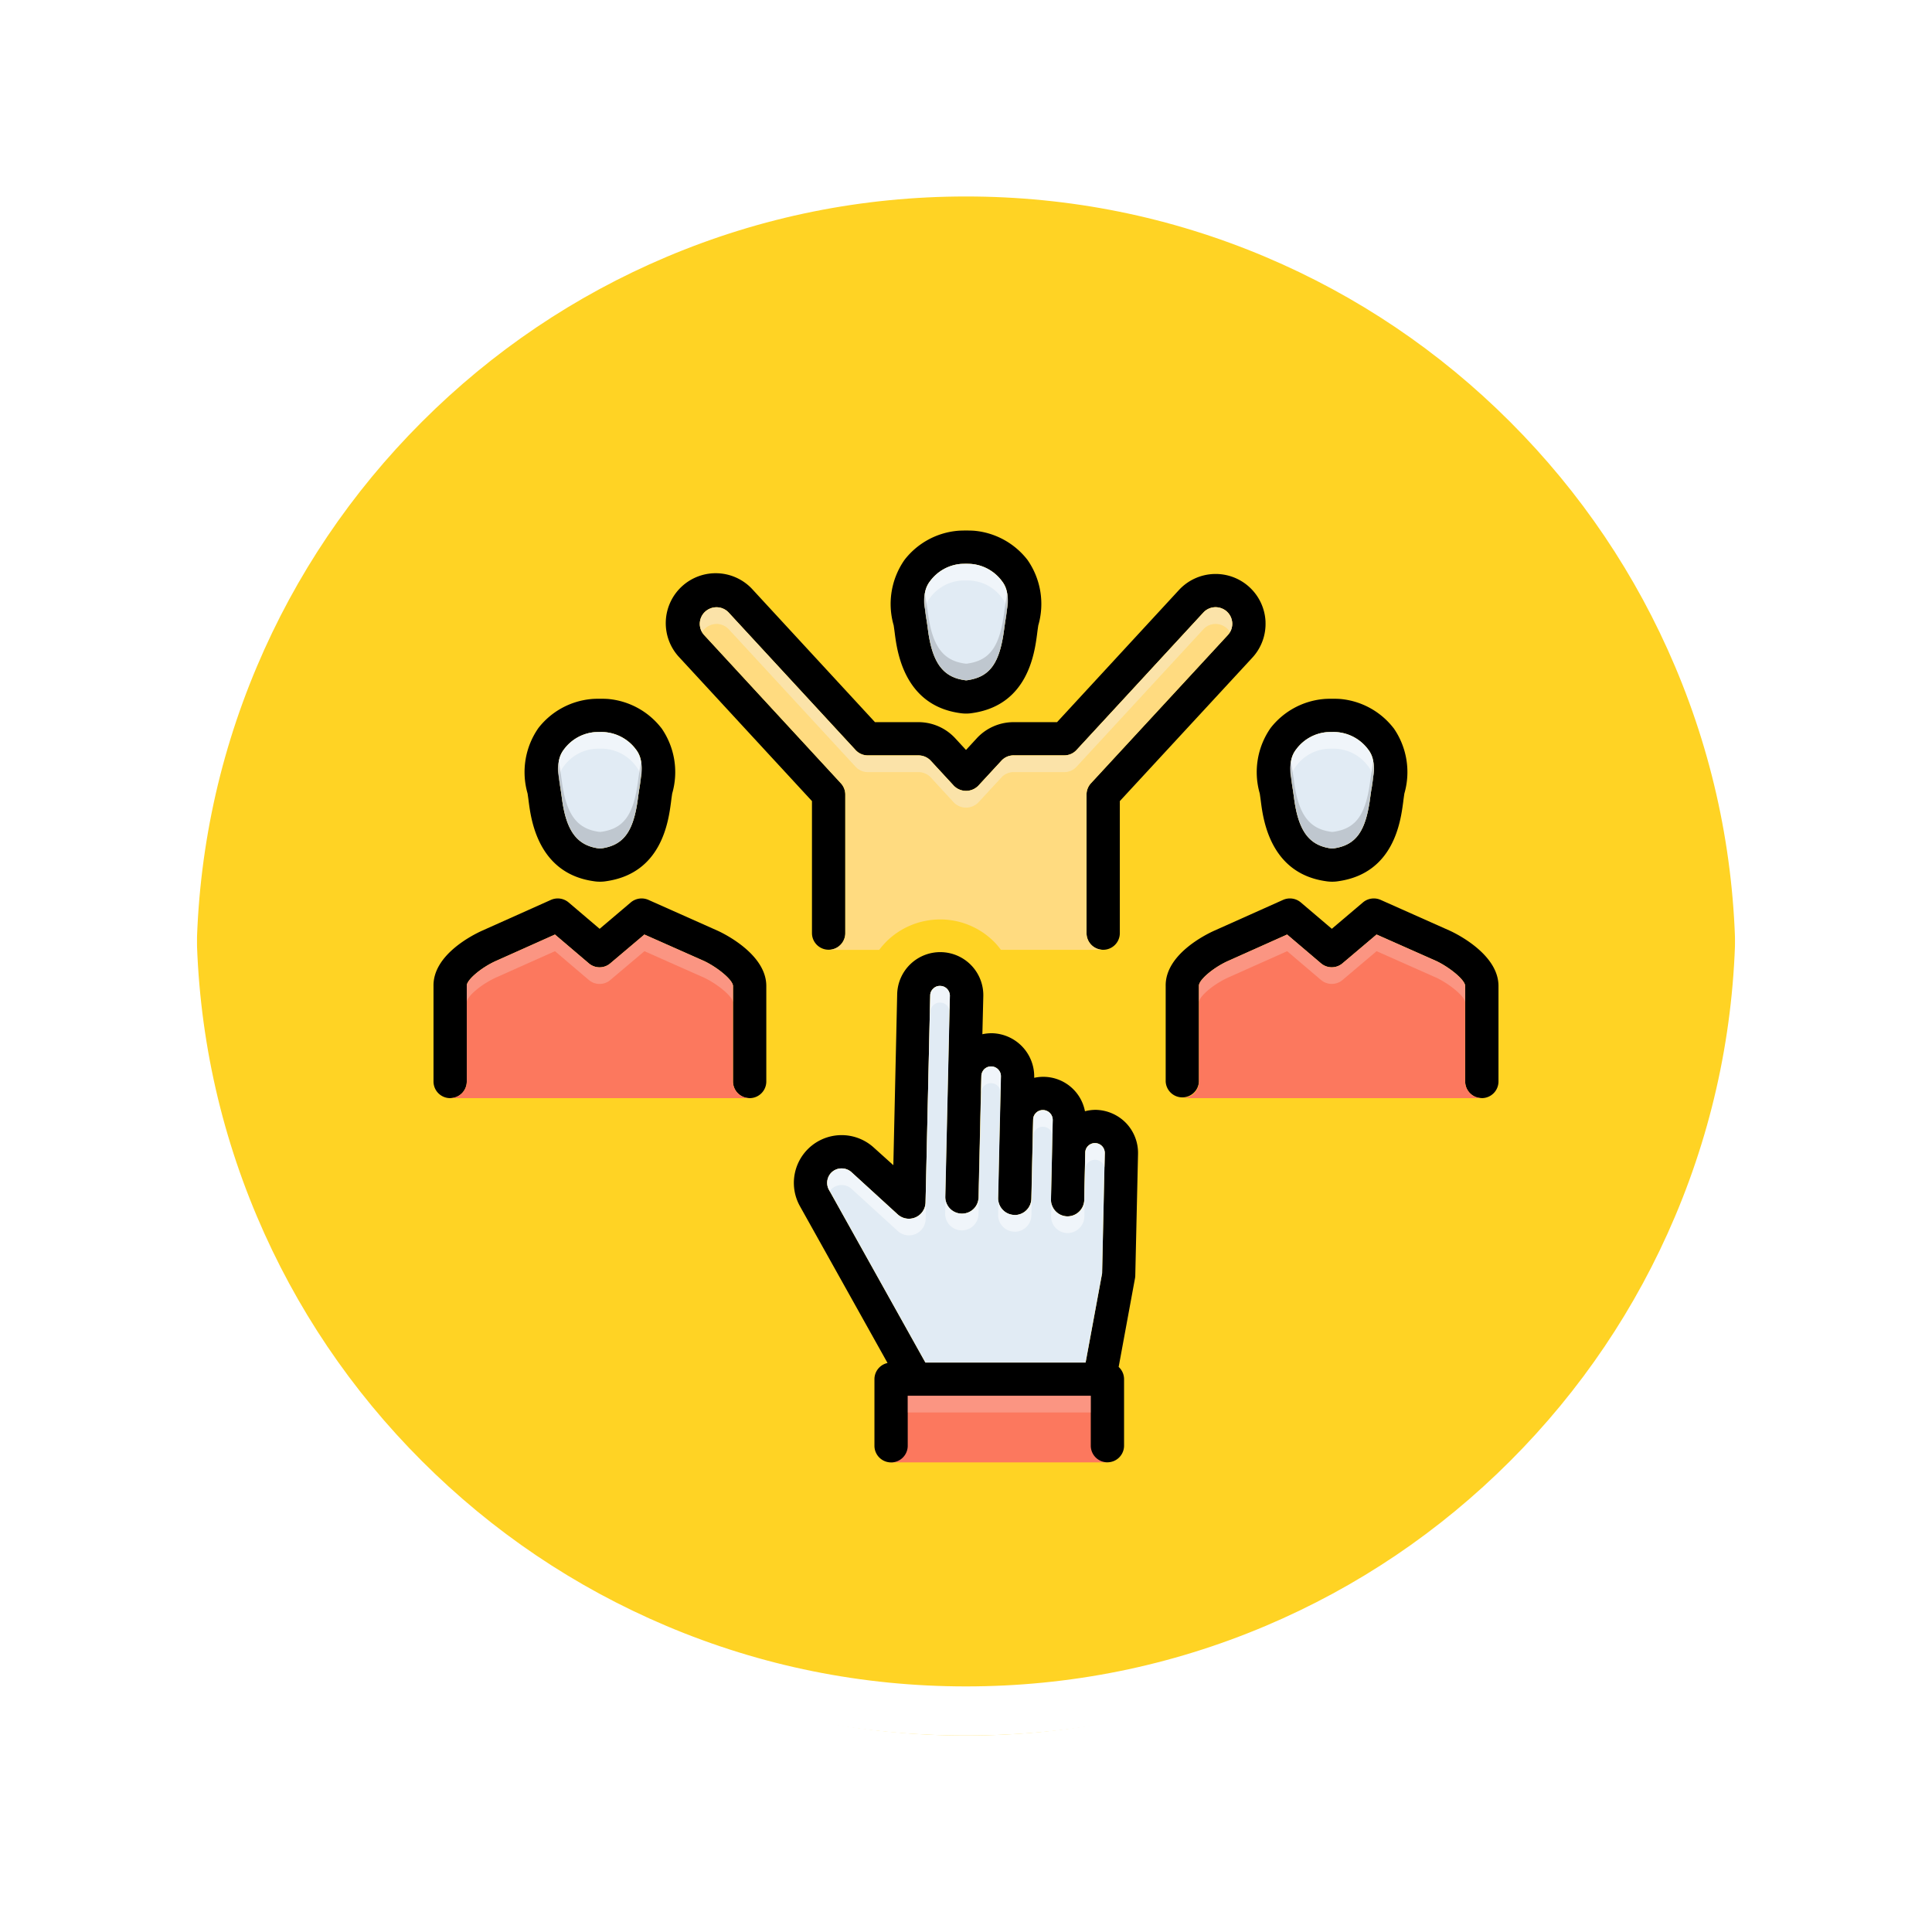 <svg xmlns="http://www.w3.org/2000/svg" xmlns:xlink="http://www.w3.org/1999/xlink" width="118" height="118" viewBox="0 0 118 118">
  <defs>
    <filter id="Trazado_874925" x="0" y="0" width="118" height="118" filterUnits="userSpaceOnUse">
      <feOffset dy="3" input="SourceAlpha"/>
      <feGaussianBlur stdDeviation="3" result="blur"/>
      <feFlood flood-opacity="0.161"/>
      <feComposite operator="in" in2="blur"/>
      <feComposite in="SourceGraphic"/>
    </filter>
  </defs>
  <g id="Grupo_1112467" data-name="Grupo 1112467" transform="translate(-1108.134 -1933.999)">
    <g id="Grupo_1111553" data-name="Grupo 1111553" transform="translate(308.634 -577.158)">
      <g id="Grupo_1111316" data-name="Grupo 1111316" transform="translate(808.5 2517.157)">
        <g id="Grupo_1109835" data-name="Grupo 1109835" transform="translate(0 0)">
          <g id="Grupo_1107913" data-name="Grupo 1107913" transform="translate(0 0)">
            <g transform="matrix(1, 0, 0, 1, -9, -6)" filter="url(#Trazado_874925)">
              <g id="Trazado_874925-2" data-name="Trazado 874925" transform="translate(9 6)" fill="#fc0" opacity="0.859">
                <path d="M 50 98.5 C 43.452 98.5 37.1 97.218 31.122 94.689 C 25.347 92.246 20.16 88.749 15.705 84.295 C 11.251 79.84 7.753 74.653 5.311 68.878 C 2.782 62.9 1.5 56.548 1.5 50 C 1.5 43.452 2.782 37.1 5.311 31.122 C 7.753 25.347 11.251 20.16 15.705 15.705 C 20.16 11.251 25.347 7.753 31.122 5.311 C 37.1 2.782 43.452 1.5 50 1.5 C 56.548 1.5 62.899 2.782 68.878 5.311 C 74.653 7.753 79.84 11.251 84.294 15.705 C 88.749 20.16 92.246 25.347 94.689 31.122 C 97.217 37.1 98.499 43.452 98.499 50 C 98.499 56.548 97.217 62.9 94.689 68.878 C 92.246 74.653 88.749 79.84 84.294 84.295 C 79.84 88.749 74.653 92.246 68.878 94.689 C 62.899 97.218 56.548 98.5 50 98.5 Z" stroke="none"/>
                <path d="M 50 3 C 43.653 3 37.499 4.242 31.706 6.692 C 26.11 9.059 21.083 12.449 16.766 16.766 C 12.449 21.083 9.059 26.11 6.692 31.706 C 4.242 37.499 3 43.653 3 50 C 3 56.346 4.242 62.501 6.692 68.294 C 9.059 73.89 12.449 78.917 16.766 83.234 C 21.083 87.551 26.11 90.941 31.706 93.308 C 37.499 95.758 43.653 97 50 97 C 56.346 97 62.501 95.758 68.293 93.308 C 73.89 90.941 78.916 87.551 83.234 83.234 C 87.551 78.917 90.94 73.89 93.307 68.294 C 95.757 62.501 96.999 56.346 96.999 50 C 96.999 43.653 95.757 37.499 93.307 31.706 C 90.94 26.11 87.551 21.083 83.234 16.766 C 78.916 12.449 73.89 9.059 68.293 6.692 C 62.501 4.242 56.346 3 50 3 M 50 0 C 77.614 0 99.999 22.386 99.999 50 L 99.999 50 C 99.999 77.614 77.614 100 50 100 C 22.386 100 0 77.614 0 50 L 0 50 C 0 22.386 22.386 0 50 0 Z" stroke="none" fill="#fff"/>
              </g>
            </g>
            <g id="Trazado_874923" data-name="Trazado 874923" transform="translate(0 0)" fill="none">
              <path d="M50,0a50,50,0,0,1,50,50h0A50,50,0,0,1,0,50H0A50,50,0,0,1,50,0Z" stroke="none"/>
              <path d="M 50 3 C 43.653 3 37.499 4.242 31.706 6.692 C 26.11 9.059 21.083 12.449 16.766 16.766 C 12.449 21.083 9.059 26.11 6.692 31.706 C 4.242 37.499 3 43.653 3 50 C 3 56.346 4.242 62.501 6.692 68.294 C 9.059 73.89 12.449 78.917 16.766 83.234 C 21.083 87.551 26.11 90.941 31.706 93.308 C 37.499 95.758 43.653 97 50 97 C 56.346 97 62.501 95.758 68.293 93.308 C 73.89 90.941 78.916 87.551 83.234 83.234 C 87.551 78.917 90.94 73.89 93.307 68.294 C 95.757 62.501 96.999 56.346 96.999 50 C 96.999 43.653 95.757 37.499 93.307 31.706 C 90.94 26.11 87.551 21.083 83.234 16.766 C 78.916 12.449 73.89 9.059 68.293 6.692 C 62.501 4.242 56.346 3 50 3 M 50 0 C 77.614 0 99.999 22.386 99.999 50 L 99.999 50 C 99.999 77.614 77.614 100 50 100 C 22.386 100 0 77.614 0 50 L 0 50 C 0 22.386 22.386 0 50 0 Z" stroke="none" fill="#fff"/>
            </g>
          </g>
        </g>
      </g>
    </g>
    <g id="Grupo_1119212" data-name="Grupo 1119212" transform="translate(1134.611 1958.401)">
      <path id="Trazado_913831" data-name="Trazado 913831" d="M55,111.083H68.212v4.531H55Z" transform="translate(-27.051 -50.699)" fill="#fc785e"/>
      <path id="Trazado_913832" data-name="Trazado 913832" d="M64.588,16.145a3.037,3.037,0,0,1-.808,2.19l-8.09,8.756v8.065a1.016,1.016,0,0,1-2.033,0V26.694A1.017,1.017,0,0,1,53.927,26l8.359-9.051a1.013,1.013,0,0,0-.056-1.433,1.04,1.04,0,0,0-.732-.269,1.013,1.013,0,0,0-.706.325l-7.745,8.395a1.02,1.02,0,0,1-.747.33H49.2a1,1,0,0,0-.742.325l-1.413,1.53a1.049,1.049,0,0,1-1.494,0l-1.408-1.53a1.023,1.023,0,0,0-.747-.325h-3.1a1.02,1.02,0,0,1-.747-.33L31.8,15.576a1.013,1.013,0,0,0-.706-.325,1.032,1.032,0,0,0-.732.269,1.013,1.013,0,0,0-.056,1.433L38.651,26a1.026,1.026,0,0,1,.269.691v8.461a1.016,1.016,0,1,1-2.033,0V27.091l-8.08-8.756A3.05,3.05,0,1,1,33.29,14.2l7.445,8.07h2.658a3.058,3.058,0,0,1,2.241.981l.661.717.661-.717a3.058,3.058,0,0,1,2.241-.981h2.658L59.3,14.2a3.051,3.051,0,0,1,5.29,1.946Z" transform="translate(-13.772 -2.565)"/>
      <path id="Trazado_913833" data-name="Trazado 913833" d="M63.331,9.794a4.64,4.64,0,0,0-3.242-1.779c-.127-.01-.31-.015-.5-.015-.208,0-.417.005-.554.02A4.619,4.619,0,0,0,55.82,9.794a4.7,4.7,0,0,0-.661,4c.025.173.051.346.071.518.142,1.077.569,4.36,3.969,4.838a2.4,2.4,0,0,0,.793-.005c3.364-.5,3.771-3.649,3.928-4.833.02-.173.046-.346.071-.518A4.7,4.7,0,0,0,63.331,9.794Zm-1.347,3.694c-.03.188-.056.376-.081.559-.269,2.053-.864,2.886-2.216,3.09a.457.457,0,0,1-.2,0c-1.326-.183-1.977-1.082-2.236-3.085-.025-.188-.051-.376-.081-.564-.168-1.118-.249-1.829.224-2.409a2.612,2.612,0,0,1,1.845-1.037c.076-.005.213-.01.356-.01.122,0,.244.005.31.01a2.607,2.607,0,0,1,1.86,1.037C62.233,11.659,62.152,12.37,61.984,13.488Z" transform="translate(-27.053 0)"/>
      <path id="Trazado_913834" data-name="Trazado 913834" d="M63.95,15.456c-.03.188-.056.376-.081.559-.269,2.053-.864,2.886-2.216,3.09a.457.457,0,0,1-.2,0c-1.326-.183-1.977-1.082-2.236-3.085-.025-.188-.051-.376-.081-.564-.168-1.118-.249-1.829.224-2.409A2.612,2.612,0,0,1,61.2,12.01c.076-.005.213-.01.356-.01.122,0,.244.005.31.01a2.607,2.607,0,0,1,1.86,1.037C64.2,13.626,64.118,14.338,63.95,15.456Z" transform="translate(-29.019 -1.967)" fill="#e1ebf4"/>
      <path id="Trazado_913835" data-name="Trazado 913835" d="M107.331,30.014a4.639,4.639,0,0,0-3.242-1.779c-.127-.01-.31-.015-.493-.015-.208,0-.422.005-.559.02a4.632,4.632,0,0,0-3.217,1.768,4.71,4.71,0,0,0-.661,4c.025.173.051.346.071.518.142,1.077.569,4.36,3.969,4.838a2.4,2.4,0,0,0,.793-.005c3.364-.5,3.771-3.649,3.928-4.833.02-.173.046-.346.071-.518a4.7,4.7,0,0,0-.661-4Zm-1.347,3.694c-.03.188-.056.376-.081.559-.269,2.053-.864,2.886-2.216,3.09a.547.547,0,0,1-.2,0c-1.326-.188-1.977-1.082-2.236-3.09-.025-.183-.051-.371-.081-.559-.168-1.118-.249-1.829.224-2.409a2.612,2.612,0,0,1,1.845-1.037c.076-.005.219-.01.356-.01a2.63,2.63,0,0,1,2.17,1.047c.473.579.391,1.291.224,2.409Z" transform="translate(-48.694 -9.945)"/>
      <path id="Trazado_913836" data-name="Trazado 913836" d="M107.95,35.675c-.03.188-.056.376-.081.559-.269,2.053-.864,2.886-2.216,3.09a.547.547,0,0,1-.2,0c-1.326-.188-1.977-1.082-2.236-3.09-.025-.183-.051-.371-.081-.559-.168-1.118-.249-1.829.224-2.409a2.612,2.612,0,0,1,1.845-1.037c.076-.005.219-.01.356-.01a2.63,2.63,0,0,1,2.17,1.047c.473.579.391,1.291.224,2.409Z" transform="translate(-50.66 -11.911)" fill="#e1ebf4"/>
      <path id="Trazado_913837" data-name="Trazado 913837" d="M63.611,69.152a2.653,2.653,0,0,0-1.84-.813,2.543,2.543,0,0,0-.676.086,2.591,2.591,0,0,0-3.1-2.043v-.03a2.642,2.642,0,0,0-2.566-2.693,2.684,2.684,0,0,0-.6.061l.056-2.287a2.631,2.631,0,1,0-5.26-.132l-.234,10.417L48.2,70.646a2.917,2.917,0,0,0-4.513,3.578L49.037,83.8a1.014,1.014,0,0,0-.8.991v4.065a1.016,1.016,0,0,0,2.033,0V85.8h11.18v3.049a1.016,1.016,0,0,0,2.033,0V84.788a1.014,1.014,0,0,0-.33-.747l1-5.427a.842.842,0,0,0,.015-.163l.168-7.414A2.643,2.643,0,0,0,63.611,69.152Zm-1.469,9.172-1.006,5.448H51.349L45.464,73.232a.891.891,0,0,1,.1-1.016.876.876,0,0,1,.691-.3.893.893,0,0,1,.579.229l2.825,2.581a1.018,1.018,0,0,0,1.7-.732l.285-12.648a.555.555,0,0,1,.183-.412.547.547,0,0,1,.422-.163.583.583,0,0,1,.417.178.619.619,0,0,1,.173.437l-.213,9.35v.005l-.066,2.9a1.016,1.016,0,0,0,1,1.037h.02a1.011,1.011,0,0,0,1.016-.991l.168-7.419a.616.616,0,0,1,.183-.417.59.59,0,0,1,.427-.163.6.6,0,0,1,.584.615l-.1,4.248-.056,2.526-.015.645a1.015,1.015,0,0,0,.991,1.037.046.046,0,0,0,.025.005,1.022,1.022,0,0,0,1.016-1l.066-3,.041-1.835a.59.59,0,0,1,.61-.579.6.6,0,0,1,.584.615L59.083,70.9l-.066,2.9a1.016,1.016,0,0,0,.991,1.042,1.031,1.031,0,0,0,1.042-1l.01-.64h0a0,0,0,0,0,0,0l.051-2.256a.574.574,0,0,1,.183-.417.587.587,0,0,1,.422-.163.6.6,0,0,1,.417.183.61.61,0,0,1,.168.432Z" transform="translate(-21.306 -24.955)"/>
      <path id="Trazado_913838" data-name="Trazado 913838" d="M57,112H68.18v1.016H57Z" transform="translate(-28.035 -51.15)" fill="#f9dbd7" opacity="0.3"/>
      <path id="Trazado_913839" data-name="Trazado 913839" d="M64.271,72.953l-.163,7.338L63.1,85.739H53.314L47.43,75.2a.891.891,0,0,1,.1-1.016.876.876,0,0,1,.691-.3.893.893,0,0,1,.579.229l2.825,2.582a1.018,1.018,0,0,0,1.7-.732l.285-12.648A.555.555,0,0,1,53.8,62.9a.547.547,0,0,1,.422-.163.583.583,0,0,1,.417.178.619.619,0,0,1,.173.437L54.6,72.7v.005l-.066,2.9a1.016,1.016,0,0,0,1,1.037h.02a1.011,1.011,0,0,0,1.016-.991l.168-7.419a.616.616,0,0,1,.183-.417.59.59,0,0,1,.427-.163.6.6,0,0,1,.584.615l-.1,4.248-.056,2.526-.015.645a1.015,1.015,0,0,0,.991,1.037.046.046,0,0,0,.025.005,1.022,1.022,0,0,0,1.016-1l.066-3L59.9,70.9a.59.59,0,0,1,.61-.579.6.6,0,0,1,.584.615l-.041,1.936-.066,2.9a1.016,1.016,0,0,0,.991,1.042,1.031,1.031,0,0,0,1.042-1l.01-.64h0a0,0,0,0,0,0,0l.051-2.256a.574.574,0,0,1,.183-.417.586.586,0,0,1,.422-.163.6.6,0,0,1,.417.183A.61.61,0,0,1,64.271,72.953Z" transform="translate(-23.272 -26.922)" fill="#e1ebf4"/>
      <path id="Trazado_913840" data-name="Trazado 913840" d="M108.326,57.571V63.4a1.016,1.016,0,0,1-2.033,0V57.571c0-.376-.971-1.154-1.768-1.53l-3.644-1.616L98.8,56.184a1.016,1.016,0,0,1-1.316,0l-2.068-1.758-3.633,1.626c-.889.407-1.758,1.148-1.753,1.5V63.4A1.016,1.016,0,0,1,88,63.4V57.571c-.036-1.926,2.449-3.146,2.952-3.374l4.223-1.89a1.03,1.03,0,0,1,1.072.152l1.9,1.616,1.906-1.616a1.03,1.03,0,0,1,1.072-.152l4.243,1.89C105.882,54.436,108.332,55.686,108.326,57.571Z" transform="translate(-43.281 -21.749)"/>
      <path id="Trazado_913841" data-name="Trazado 913841" d="M19.331,30.014a4.639,4.639,0,0,0-3.242-1.779c-.127-.01-.31-.015-.493-.015-.208,0-.422.005-.559.02a4.632,4.632,0,0,0-3.217,1.768,4.71,4.71,0,0,0-.661,4c.025.173.051.346.071.518.142,1.077.569,4.36,3.969,4.838a2.4,2.4,0,0,0,.793-.005c3.364-.5,3.771-3.649,3.928-4.833.02-.173.046-.346.071-.518a4.7,4.7,0,0,0-.661-4Zm-1.347,3.694c-.03.188-.056.376-.081.559-.264,2.053-.864,2.886-2.216,3.09a.547.547,0,0,1-.2,0c-1.326-.188-1.977-1.082-2.236-3.09-.025-.183-.051-.371-.081-.559-.168-1.118-.249-1.829.224-2.409a2.612,2.612,0,0,1,1.845-1.037c.076-.005.213-.01.356-.01a2.63,2.63,0,0,1,2.17,1.047c.473.579.391,1.291.224,2.409Z" transform="translate(-5.413 -9.945)"/>
      <path id="Trazado_913842" data-name="Trazado 913842" d="M19.95,35.675c-.03.188-.056.376-.081.559-.264,2.053-.864,2.886-2.216,3.09a.547.547,0,0,1-.2,0c-1.326-.188-1.977-1.082-2.236-3.09-.025-.183-.051-.371-.081-.559-.168-1.118-.249-1.829.224-2.409A2.612,2.612,0,0,1,17.2,32.229c.076-.005.213-.01.356-.01a2.63,2.63,0,0,1,2.17,1.047c.473.579.391,1.291.224,2.409Z" transform="translate(-7.379 -11.911)" fill="#e1ebf4"/>
      <path id="Trazado_913843" data-name="Trazado 913843" d="M20.326,57.571V63.4a1.016,1.016,0,0,1-2.033,0V57.571c0-.376-.971-1.154-1.768-1.53l-3.644-1.616L10.8,56.183a1.01,1.01,0,0,1-1.316,0L7.419,54.425,3.785,56.051c-.889.407-1.758,1.148-1.753,1.5V63.4A1.016,1.016,0,0,1,0,63.4V57.571c-.036-1.926,2.449-3.146,2.952-3.374l4.223-1.89a1.027,1.027,0,0,1,1.072.152l1.9,1.616,1.906-1.616a1.028,1.028,0,0,1,1.072-.152l4.243,1.89C17.882,54.435,20.332,55.685,20.326,57.571Z" transform="translate(0 -21.748)"/>
      <path id="Trazado_913844" data-name="Trazado 913844" d="M20.294,66.551H2a1.016,1.016,0,0,0,1.016-1.016V59.685c-.005-.351.864-1.093,1.753-1.5L8.4,56.56l2.068,1.758a1.01,1.01,0,0,0,1.316,0l2.078-1.758,3.644,1.616c.8.376,1.768,1.154,1.768,1.53v5.829a1.019,1.019,0,0,0,1.016,1.016Z" transform="translate(-0.984 -23.883)" fill="#fc785e"/>
      <path id="Trazado_913845" data-name="Trazado 913845" d="M108.294,66.551H90a1.019,1.019,0,0,0,1.016-1.016V59.685c-.005-.351.864-1.093,1.753-1.5L96.4,56.56l2.068,1.758a1.016,1.016,0,0,0,1.316,0l2.078-1.758,3.644,1.616c.8.376,1.768,1.154,1.768,1.53v5.829a1.019,1.019,0,0,0,1.016,1.016Z" transform="translate(-44.265 -23.883)" fill="#fc785e"/>
      <path id="Trazado_913846" data-name="Trazado 913846" d="M64.2,17.489a1.04,1.04,0,0,0-.732-.269,1.013,1.013,0,0,0-.706.325L55.014,25.94a1.02,1.02,0,0,1-.747.33h-3.1a1,1,0,0,0-.742.325l-1.413,1.53a1.049,1.049,0,0,1-1.494,0L46.106,26.6a1.023,1.023,0,0,0-.747-.325h-3.1a1.02,1.02,0,0,1-.747-.33l-7.745-8.395a1.013,1.013,0,0,0-.706-.325,1.032,1.032,0,0,0-.732.269,1.013,1.013,0,0,0-.056,1.433l8.349,9.051a1.026,1.026,0,0,1,.269.691v8.461a1.019,1.019,0,0,1-1.016,1.016h3.085a4.751,4.751,0,0,1,.5-.567,4.659,4.659,0,0,1,3.227-1.289h.1a4.644,4.644,0,0,1,3.25,1.425,5.006,5.006,0,0,1,.357.429H56.64a1.016,1.016,0,0,1-1.016-1.016V28.663a1.017,1.017,0,0,1,.269-.691l8.359-9.051a1.013,1.013,0,0,0-.056-1.433Z" transform="translate(-15.738 -4.534)" fill="#ffdb80"/>
      <path id="Trazado_913847" data-name="Trazado 913847" d="M64.522,18.2a1,1,0,0,1-.142.549.832.832,0,0,0-.183-.239,1.04,1.04,0,0,0-.732-.269,1.013,1.013,0,0,0-.706.325l-7.745,8.395a1.02,1.02,0,0,1-.747.33h-3.1a1,1,0,0,0-.742.325l-1.413,1.53a1.049,1.049,0,0,1-1.494,0l-1.408-1.53a1.023,1.023,0,0,0-.747-.325h-3.1a1.02,1.02,0,0,1-.747-.33l-7.745-8.395a1.013,1.013,0,0,0-.706-.325,1.032,1.032,0,0,0-.732.269.831.831,0,0,0-.183.239,1,1,0,0,1,.183-1.255,1.032,1.032,0,0,1,.732-.269,1.013,1.013,0,0,1,.706.325l7.745,8.395a1.02,1.02,0,0,0,.747.33h3.1a1.023,1.023,0,0,1,.747.325l1.408,1.53a1.049,1.049,0,0,0,1.494,0l1.413-1.53a1,1,0,0,1,.742-.325h3.1a1.02,1.02,0,0,0,.747-.33l7.745-8.395a1.013,1.013,0,0,1,.706-.325,1.04,1.04,0,0,1,.732.269A1,1,0,0,1,64.522,18.2Z" transform="translate(-15.738 -4.534)" fill="#f9edd2" opacity="0.5"/>
      <path id="Trazado_913848" data-name="Trazado 913848" d="M108.261,59.706v1.016c0-.376-.971-1.154-1.768-1.53l-3.644-1.616-2.078,1.758a1.016,1.016,0,0,1-1.316,0l-2.068-1.758L93.753,59.2C92.869,59.609,92,60.346,92,60.7V59.685c-.005-.351.864-1.093,1.753-1.5l3.633-1.626,2.068,1.758a1.016,1.016,0,0,0,1.316,0l2.078-1.758,3.644,1.616c.8.376,1.768,1.154,1.768,1.53Z" transform="translate(-45.249 -23.883)" fill="#f9dbd7" opacity="0.3"/>
      <path id="Trazado_913849" data-name="Trazado 913849" d="M20.261,59.706v1.016c0-.376-.971-1.154-1.768-1.53l-3.644-1.616-2.078,1.758a1.01,1.01,0,0,1-1.316,0L9.387,57.576,5.753,59.2C4.869,59.609,4,60.346,4,60.7V59.685c-.005-.351.864-1.093,1.753-1.5L9.387,56.56l2.068,1.758a1.01,1.01,0,0,0,1.316,0l2.078-1.758,3.644,1.616C19.291,58.552,20.261,59.33,20.261,59.706Z" transform="translate(-1.968 -23.883)" fill="#f9dbd7" opacity="0.3"/>
      <path id="Trazado_913850" data-name="Trazado 913850" d="M64.023,14.77a1.492,1.492,0,0,0-.32-.706,2.607,2.607,0,0,0-1.86-1.037c-.066-.005-.188-.01-.31-.01-.142,0-.279.005-.356.01a2.612,2.612,0,0,0-1.845,1.037,1.492,1.492,0,0,0-.32.706,2.155,2.155,0,0,1,.32-1.723,2.612,2.612,0,0,1,1.845-1.037c.076-.005.213-.01.356-.01.122,0,.244.005.31.01a2.607,2.607,0,0,1,1.86,1.037A2.156,2.156,0,0,1,64.023,14.77Z" transform="translate(-28.996 -1.967)" fill="#fff" opacity="0.5"/>
      <path id="Trazado_913851" data-name="Trazado 913851" d="M63.958,17.152c-.03.188-.056.376-.081.559-.269,2.053-.864,2.886-2.216,3.09a.457.457,0,0,1-.2,0c-1.326-.183-1.977-1.082-2.236-3.085-.025-.188-.051-.376-.081-.564a5.548,5.548,0,0,1-.1-1.7c.025.213.056.442.1.686.03.188.056.376.081.564.259,2,.91,2.9,2.236,3.085a.457.457,0,0,0,.2,0c1.352-.2,1.946-1.037,2.216-3.09.025-.183.051-.371.081-.559.041-.244.071-.473.1-.686A5.548,5.548,0,0,1,63.958,17.152Z" transform="translate(-29.027 -3.664)" fill="#9fa5aa" opacity="0.5"/>
      <path id="Trazado_913852" data-name="Trazado 913852" d="M108.023,34.989a1.492,1.492,0,0,0-.32-.706,2.63,2.63,0,0,0-2.17-1.047c-.137,0-.279.005-.356.01a2.612,2.612,0,0,0-1.845,1.037,1.492,1.492,0,0,0-.32.706,2.155,2.155,0,0,1,.32-1.723,2.612,2.612,0,0,1,1.845-1.037c.076-.005.219-.01.356-.01a2.63,2.63,0,0,1,2.17,1.047,2.155,2.155,0,0,1,.32,1.723Z" transform="translate(-50.636 -11.911)" fill="#fff" opacity="0.5"/>
      <path id="Trazado_913853" data-name="Trazado 913853" d="M107.958,37.372c-.031.188-.056.376-.081.559-.269,2.053-.864,2.886-2.216,3.09a.547.547,0,0,1-.2,0c-1.326-.188-1.977-1.082-2.236-3.09-.025-.183-.051-.371-.081-.559a5.548,5.548,0,0,1-.1-1.7c.025.213.056.442.1.686.03.188.056.376.081.559.259,2.007.91,2.9,2.236,3.09a.547.547,0,0,0,.2,0c1.352-.2,1.946-1.037,2.216-3.09.025-.183.051-.371.081-.559.041-.244.071-.473.1-.686A5.548,5.548,0,0,1,107.958,37.372Z" transform="translate(-50.668 -13.609)" fill="#9fa5aa" opacity="0.5"/>
      <g id="Grupo_1119211" data-name="Grupo 1119211" transform="translate(7.599 20.307)">
        <path id="Trazado_913854" data-name="Trazado 913854" d="M54.808,63.354l-.02.859a.632.632,0,0,0-.152-.279.583.583,0,0,0-.417-.178.547.547,0,0,0-.422.163.555.555,0,0,0-.183.412L53.33,76.978a1.018,1.018,0,0,1-1.7.732L48.8,75.128a.893.893,0,0,0-.579-.229.876.876,0,0,0-.691.3.291.291,0,0,0-.056.081L47.43,75.2a.891.891,0,0,1,.1-1.016.876.876,0,0,1,.691-.3.893.893,0,0,1,.579.229l2.825,2.581a1.018,1.018,0,0,0,1.7-.732l.285-12.648A.555.555,0,0,1,53.8,62.9a.547.547,0,0,1,.422-.163.583.583,0,0,1,.417.178.618.618,0,0,1,.173.437Z" transform="translate(-30.87 -47.229)" fill="#fff" opacity="0.5"/>
        <path id="Trazado_913855" data-name="Trazado 913855" d="M64.9,73.035l-.02.859a.6.6,0,0,0-.564-.457.59.59,0,0,0-.427.163.616.616,0,0,0-.183.417l-.168,7.419a1.011,1.011,0,0,1-1.016.991h-.02a1.016,1.016,0,0,1-1-1.037l.02-.793a1.017,1.017,0,0,0,.976.813h.02a1.011,1.011,0,0,0,1.016-.991L63.71,73a.616.616,0,0,1,.183-.417.59.59,0,0,1,.427-.163A.6.6,0,0,1,64.9,73.035Z" transform="translate(-37.851 -51.99)" fill="#fff" opacity="0.5"/>
        <path id="Trazado_913856" data-name="Trazado 913856" d="M71.193,78.275l-.02.854a.6.6,0,0,0-.564-.452.59.59,0,0,0-.61.579l-.041,1.834-.066,3a1.022,1.022,0,0,1-1.016,1,.046.046,0,0,1-.025-.005,1.015,1.015,0,0,1-.991-1.037l.015-.645.005-.147a1.016,1.016,0,0,0,.971.813.046.046,0,0,0,.025.005,1.022,1.022,0,0,0,1.016-1l.066-3L70,78.239a.59.59,0,0,1,.61-.579A.6.6,0,0,1,71.193,78.275Z" transform="translate(-40.974 -54.568)" fill="#fff" opacity="0.5"/>
        <path id="Trazado_913857" data-name="Trazado 913857" d="M77.5,82.245l-.02.859a.583.583,0,0,0-.147-.274.6.6,0,0,0-.417-.183.587.587,0,0,0-.422.163.574.574,0,0,0-.183.417l-.051,2.256a0,0,0,0,1,0,0h0l-.01.64a1.031,1.031,0,0,1-1.042,1,1.016,1.016,0,0,1-.991-1.042l.02-.788a1.017,1.017,0,0,0,2.012-.183l.01-.64h0a0,0,0,0,0,0,0l.051-2.256a.574.574,0,0,1,.183-.417.587.587,0,0,1,.422-.163.6.6,0,0,1,.417.183A.61.61,0,0,1,77.5,82.245Z" transform="translate(-44.097 -56.52)" fill="#fff" opacity="0.5"/>
        <path id="Trazado_913858" data-name="Trazado 913858" d="M20.023,34.989a1.492,1.492,0,0,0-.32-.706,2.63,2.63,0,0,0-2.17-1.047c-.142,0-.279.005-.356.01a2.612,2.612,0,0,0-1.845,1.037,1.492,1.492,0,0,0-.32.706,2.155,2.155,0,0,1,.32-1.723,2.612,2.612,0,0,1,1.845-1.037c.076-.005.213-.01.356-.01a2.63,2.63,0,0,1,2.17,1.047,2.155,2.155,0,0,1,.32,1.723Z" transform="translate(-14.954 -32.218)" fill="#fff" opacity="0.5"/>
      </g>
      <path id="Trazado_913859" data-name="Trazado 913859" d="M19.958,37.372c-.03.188-.056.376-.081.559-.264,2.053-.864,2.886-2.216,3.09a.547.547,0,0,1-.2,0c-1.326-.188-1.977-1.082-2.236-3.09-.025-.183-.051-.371-.081-.559a5.548,5.548,0,0,1-.1-1.7c.025.213.056.442.1.686.03.188.056.376.081.559.259,2.007.91,2.9,2.236,3.09a.547.547,0,0,0,.2,0c1.352-.2,1.951-1.037,2.216-3.09.025-.183.051-.371.081-.559.041-.244.071-.473.1-.686A5.548,5.548,0,0,1,19.958,37.372Z" transform="translate(-7.387 -13.609)" fill="#9fa5aa" opacity="0.5"/>
    </g>
  </g>
</svg>

